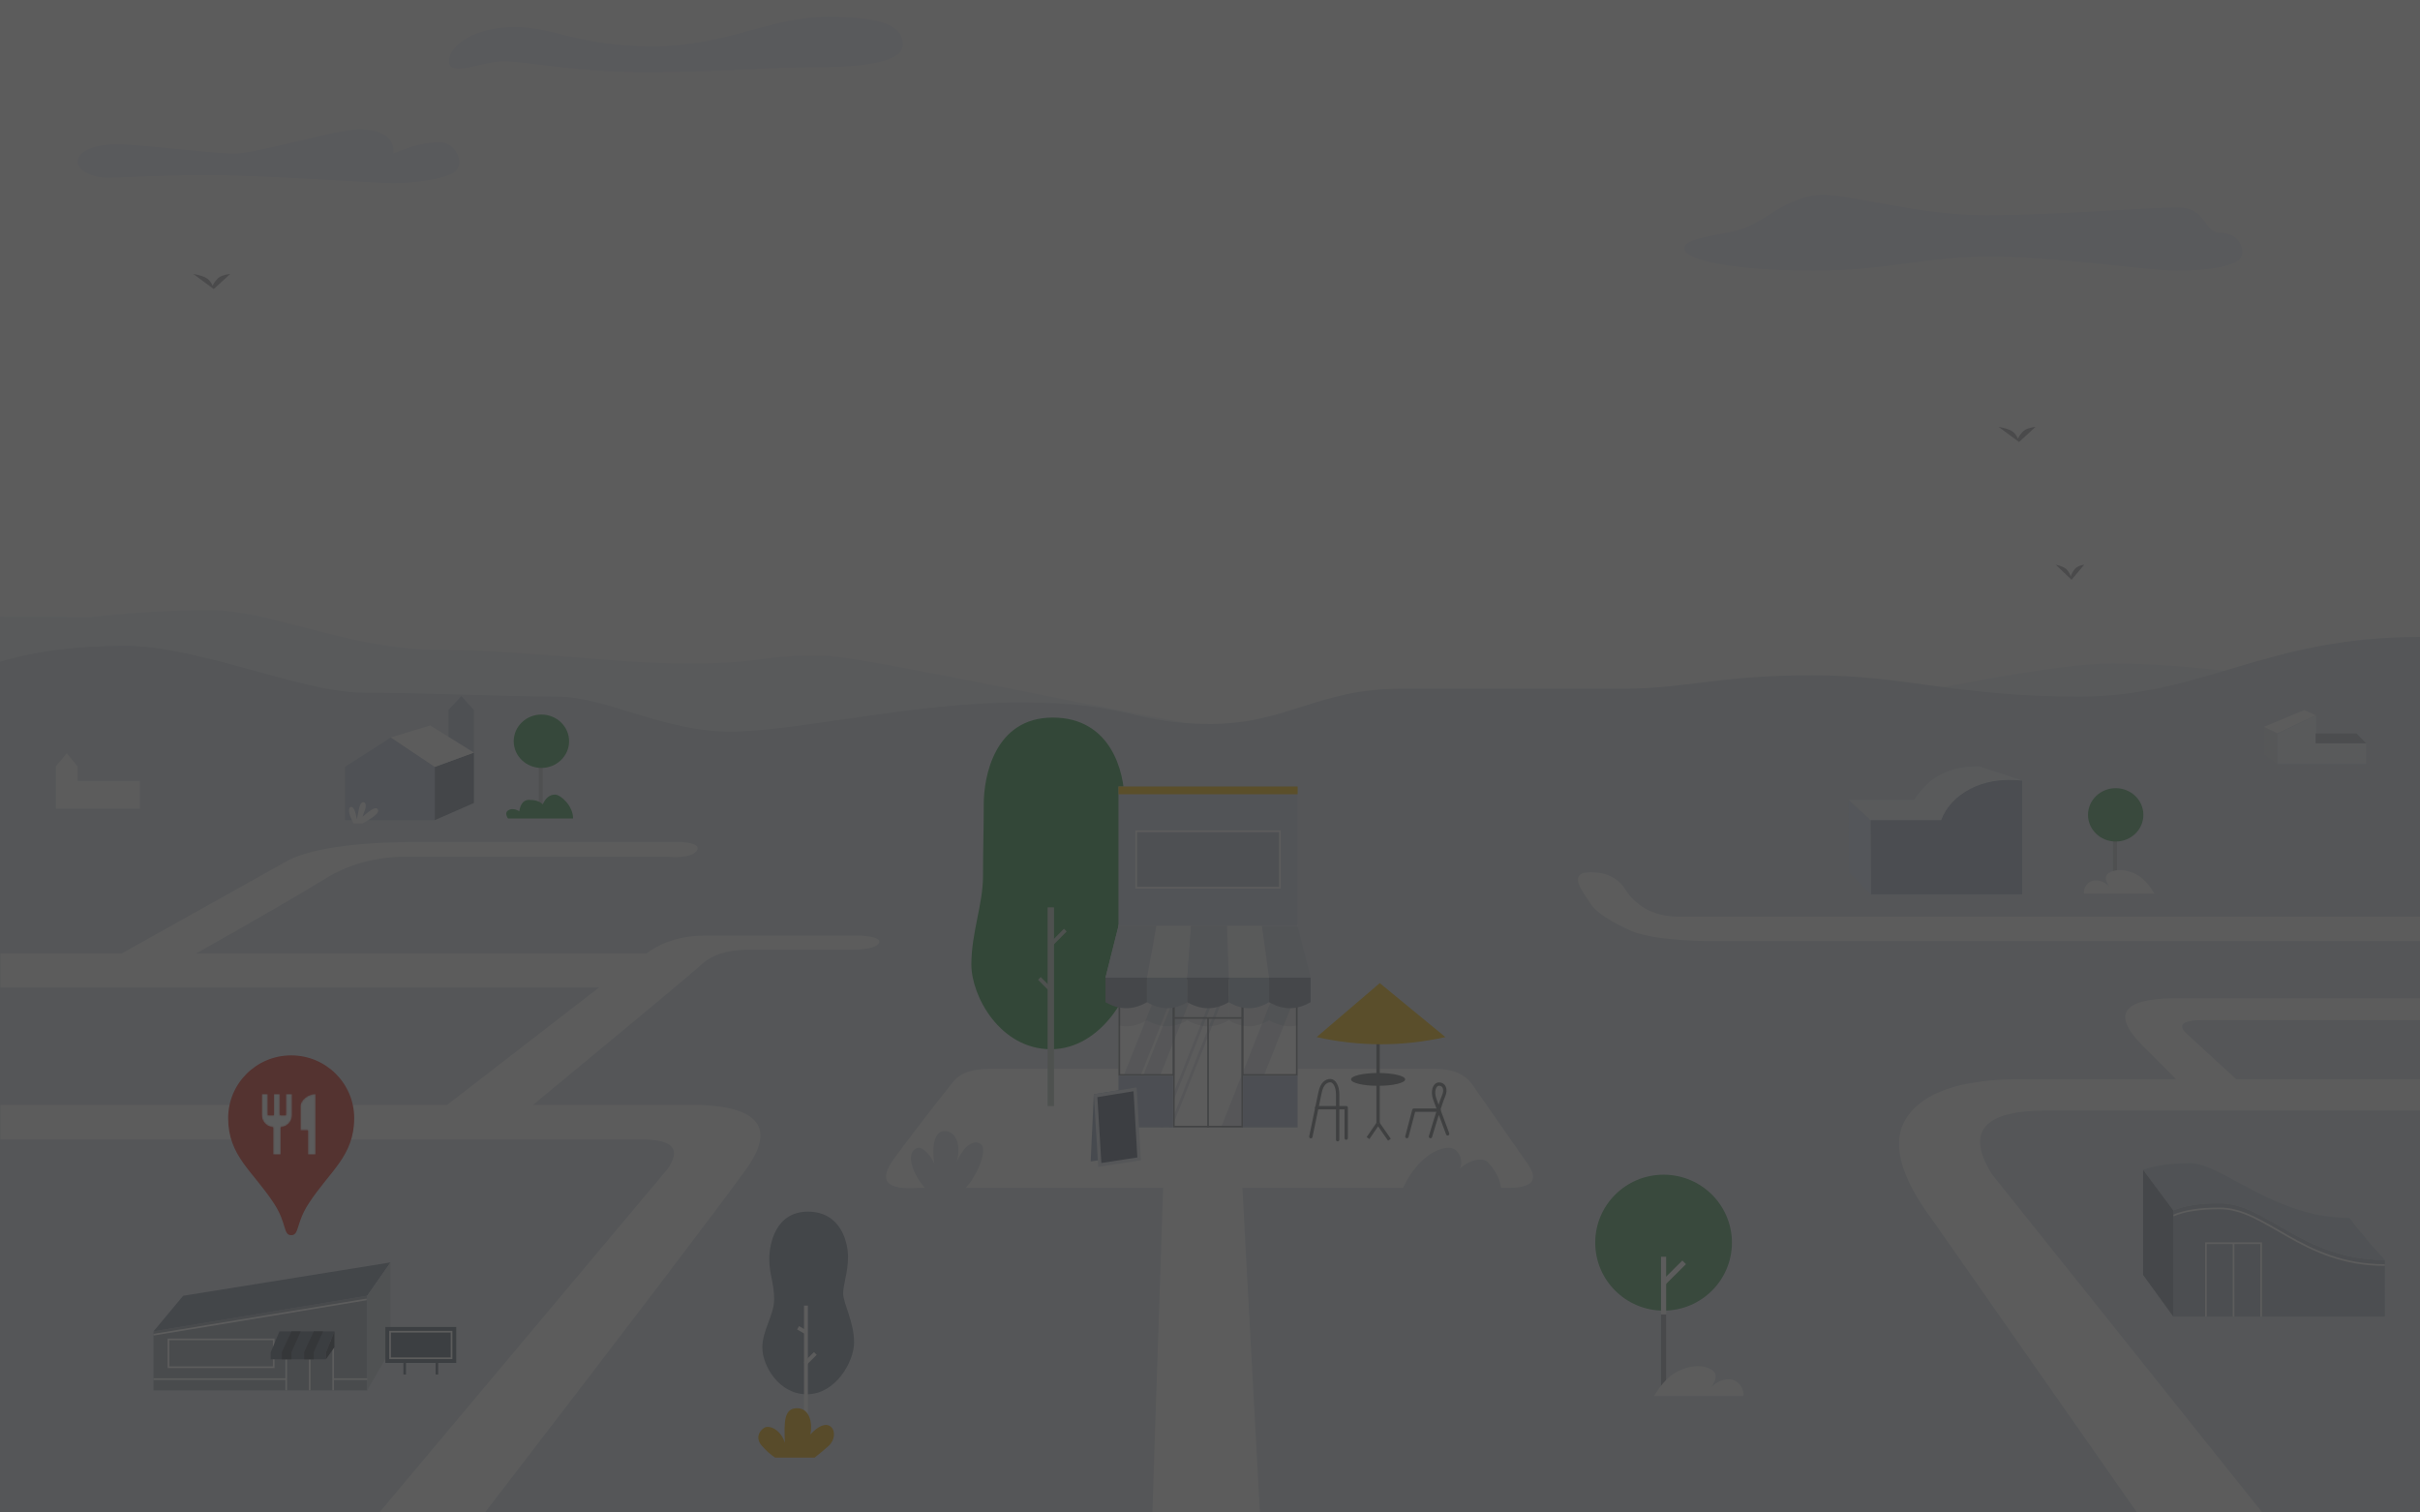 
<svg width="1440" height="900" viewBox="0 0 1440 900" fill="none" xmlns="http://www.w3.org/2000/svg">
  <rect x="0" y="0" width="1440" height="900" fill="#333333" stroke="none"/>
  <g clip-path="url(#clip0)">
    <g opacity="0.2">
      <path d="M1440 0H0V900H1440V0Z" fill="white"/>
      <path d="M1440.24 0H0.235V900H1440.24V0Z" fill="white"/>
      <path fill-rule="evenodd" clip-rule="evenodd" d="M0 367L54.114 367.221C77.998 364.407 101.762 363 125.405 363C160.869 363 208.418 386.69 261.226 386.69C314.033 386.69 362.518 394.791 409.067 394.791C455.616 394.791 450.515 390.014 487.672 390.014C524.828 390.014 788.134 454.205 880.467 454.205C972.8 454.205 1187.94 394.791 1256.68 394.791C1302.5 394.791 1363.61 402.685 1440 418.472V900H0V367Z" fill="#F2F6FB"/>
      <path fill-rule="evenodd" clip-rule="evenodd" d="M0 393.792C20.571 387.471 45.462 384.311 74.675 384.311C118.494 384.311 179.78 412.198 216.429 412.198C253.078 412.198 302.295 414.504 331.484 414.504C360.673 414.504 394.323 435.294 434.385 435.294C474.448 435.294 542.353 417.982 607.405 417.982C672.456 417.982 674.587 430.819 720 430.819C765.413 430.819 784.5 409.803 833.468 409.803C882.435 409.803 929.462 409.803 966.313 409.803C1003.16 409.803 1022.57 401.831 1078.37 401.831C1134.18 401.831 1163.7 414.504 1237.32 414.504C1310.93 414.504 1347.77 379 1440 379C1440 413.546 1440 587.212 1440 900H0V393.792Z" fill="#DAE2EB"/>
      <path fill-rule="evenodd" clip-rule="evenodd" d="M1355.06 436.638L1378.22 425.586V442.333H1407.94V454.576H1355.06V436.638Z" fill="#EEF3FC"/>
      <path fill-rule="evenodd" clip-rule="evenodd" d="M1407.94 442.333L1402.23 436.403H1377.89V442.333H1407.94Z" fill="#AFB6BF"/>
      <path fill-rule="evenodd" clip-rule="evenodd" d="M1355.06 454.576L1347.23 449.006V432.484L1355.06 436.403V454.576Z" fill="#E1E5ED"/>
      <path fill-rule="evenodd" clip-rule="evenodd" d="M1377.89 425.586L1371.06 422.539L1347.23 432.484L1355.06 436.403L1377.89 425.586Z" fill="white"/>
      <path fill-rule="evenodd" clip-rule="evenodd" d="M1113 488H1155C1157.89 479.843 1163.56 473.51 1172 469C1180.44 464.49 1190.85 462.992 1203.24 464.505V532.195H1113.24L1113 488Z" fill="#AAB5C8"/>
      <path fill-rule="evenodd" clip-rule="evenodd" d="M1112.9 488H1155C1158.13 480.074 1163.92 473.887 1172.37 469.44C1180.82 464.993 1191.03 463.3 1203 464.36L1177.73 456C1168.9 456 1161.4 457.537 1155.25 460.61C1149.1 463.683 1143.69 468.809 1139.02 475.99L1100 476L1112.9 488Z" fill="#F0F7FC"/>
      <path fill-rule="evenodd" clip-rule="evenodd" d="M1100 476L1100.24 519.001L1113.24 532.195L1113 488L1100 476Z" fill="#D7E2F3"/>
      <path d="M1259.71 500H1257.36V527.976H1259.71V500Z" fill="#BDC1C6"/>
      <path d="M1258.93 500.756C1268.02 500.756 1275.4 493.647 1275.4 484.878C1275.4 476.109 1268.02 469 1258.93 469C1249.83 469 1242.46 476.109 1242.46 484.878C1242.46 493.647 1249.83 500.756 1258.93 500.756Z" fill="#509E64"/>
      <path fill-rule="evenodd" clip-rule="evenodd" d="M1282 531.72C1279.05 526.827 1275.97 523.341 1272.77 521.261C1267.98 518.142 1261.16 516.455 1255.88 518.858C1252.37 520.46 1252.14 523.372 1255.19 527.593C1252.66 525.11 1249.89 523.869 1246.86 523.869C1242.32 523.869 1239.57 528.502 1240.06 531.72C1244.19 531.705 1258.17 531.705 1282 531.72Z" fill="white"/>
      <path fill-rule="evenodd" clip-rule="evenodd" d="M1346.14 900L1185.22 698.612C1169.6 673.434 1180.27 660.845 1217.22 660.845C1254.16 660.845 1328.42 660.845 1440 660.845V642.137H1330.57L1302.78 616.57C1295.08 610.205 1297.78 607.022 1310.9 607.022C1324.01 607.022 1367.05 607.022 1440 607.022V594H1292.92C1262.57 594.476 1256.62 603.93 1275.09 622.362C1283.59 630.852 1290.18 637.443 1294.84 642.137H1199.42C1166.29 642.608 1144.77 650.071 1134.87 664.527C1124.96 678.982 1130.17 699.753 1150.5 726.84L1271.58 900H1346.14Z" fill="white"/>
      <path fill-rule="evenodd" clip-rule="evenodd" d="M1440 560H1015.65C993.934 559.479 979.104 557.52 971.157 554.124C959.236 549.03 949.566 542.892 946.405 537.658C943.245 532.424 931.452 519 946.405 519C956.374 519 963.505 522.764 967.798 530.294C974.889 540.403 985.391 545.458 999.303 545.458C1013.22 545.458 1160.11 545.458 1440 545.458V560Z" fill="white"/>
      <path fill-rule="evenodd" clip-rule="evenodd" d="M225.72 900L396.955 695.92C405.599 683.991 400.646 678.027 382.096 678.027C363.545 678.027 236.258 678.027 0.235 678.027V657.501H266.007L356.452 587.579H0.235V567.413H72.308L168.694 513.509C182.471 505.17 209.718 501 250.434 501C291.15 501 342.88 501 405.623 501C413.661 501.687 416.595 503.498 414.426 506.432C412.257 509.367 406.433 510.498 396.955 509.827H238.455C221.655 510.374 206.673 514.726 193.51 522.885C180.348 531.044 154.731 545.887 116.659 567.413H384.61C394.114 560.278 405.909 556.711 419.995 556.711C434.081 556.711 464.715 556.711 511.897 556.711C520.899 557.26 524.54 558.847 522.822 561.471C521.104 564.096 514.636 565.32 503.418 565.144H443.851C432.408 565.424 423.785 568.201 417.983 573.477C412.18 578.752 378.559 606.76 317.12 657.501H417.983C452.474 659.246 461.096 672.052 443.851 695.92C426.605 719.788 374.848 787.815 288.579 900H225.72Z" fill="white"/>
      <path fill-rule="evenodd" clip-rule="evenodd" d="M91.337 827.35V792.226L218.5 771.043V827.35H91.337Z" fill="#9EA8B4"/>
      <path fill-rule="evenodd" clip-rule="evenodd" d="M109.006 771.043L91.337 792.226L218.5 771.043L232.382 751.195L109.006 771.043Z" fill="#838FA0"/>
      <path d="M162.875 797.005H100.237V813.572H162.875V797.005Z" stroke="white"/>
      <path fill-rule="evenodd" clip-rule="evenodd" d="M232.382 803.22V751.195L218.5 771.043V827.35L232.382 803.22Z" fill="#C4CCD3"/>
      <path d="M170.317 827.35V798.033H198.24V827.35" stroke="white"/>
      <path d="M184.279 798.033V827.35" stroke="white"/>
      <path d="M241.58 811.017H240.047V817.891H241.58V811.017Z" fill="#606E7B"/>
      <path d="M260.748 811.017H259.215V817.891H260.748V811.017Z" fill="#606E7B"/>
      <path d="M271.482 789.631H229.312V811.017H271.482V789.631Z" fill="#606E7B"/>
      <path d="M268.682 792.423H232.113V808.226H268.682V792.423Z" stroke="white"/>
      <path d="M91.337 820.647H170.317" stroke="white"/>
      <path d="M91.337 794.214L218.195 773.21" stroke="white"/>
      <path d="M198.24 820.647H218.5" stroke="white"/>
      <path fill-rule="evenodd" clip-rule="evenodd" d="M166.3 792.226L161.074 804.689V808.842H193.951V804.689L199.007 792.226H166.3Z" fill="#5C6978"/>
      <path fill-rule="evenodd" clip-rule="evenodd" d="M199.007 792.226V801.662L193.951 808.842V804.689L199.007 792.226Z" fill="#3E4451"/>
      <path fill-rule="evenodd" clip-rule="evenodd" d="M173.458 792.226L167.738 804.498V808.842H173.458V804.498L178.97 792.226H173.458Z" fill="#3E4451"/>
      <path fill-rule="evenodd" clip-rule="evenodd" d="M186.729 792.226L181.009 804.498V808.842H186.729V804.498L192.241 792.226H186.729Z" fill="#3E4451"/>
      <path d="M173.265 628C152.553 628 135.765 644.713 135.765 665.332C135.765 687.992 150.535 696.855 163.127 716.261C170.729 727.985 168.46 735 173.265 735C178.193 735 175.999 727.985 183.602 716.261C196.186 696.855 210.765 687.992 210.765 665.332C210.765 644.713 193.977 628 173.265 628Z" fill="#D93025"/>
      <mask id="mask0" mask-type="alpha" maskUnits="userSpaceOnUse" x="155" y="651" width="33" height="36">
        <path d="M170.165 663.6H166.565V651H162.965V663.6H159.365V651H155.765V663.6C155.765 667.416 158.753 670.512 162.515 670.746V687H167.015V670.746C170.777 670.512 173.765 667.416 173.765 663.6V651H170.165V663.6ZM178.765 658.2V672.6H183.265V687H187.765V651C182.797 651 178.765 655.032 178.765 658.2Z" fill="white"/>
      </mask>
      <g mask="url(#mask0)">
        <path d="M170.165 663.6H166.565V651H162.965V663.6H159.365V651H155.765V663.6C155.765 667.416 158.753 670.512 162.515 670.746V687H167.015V670.746C170.777 670.512 173.765 667.416 173.765 663.6V651H170.165V663.6ZM178.765 658.2V672.6H183.265V687H187.765V651C182.797 651 178.765 655.032 178.765 658.2Z" fill="white"/>
      </g>
      <path fill-rule="evenodd" clip-rule="evenodd" d="M685.699 900L692.109 706.84H546.341C527.235 708.267 522.458 702.464 532.011 689.431C541.564 676.398 553.464 660.925 567.711 643.01C571.978 638.346 578.844 636.014 588.309 636.014C597.773 636.014 685.953 636.014 852.848 636.014C863.76 635.759 871.526 638.906 876.145 645.453C880.764 652.001 891.643 667.585 908.78 692.204C915.803 701.961 912.119 706.84 897.729 706.84C883.34 706.84 830.521 706.84 739.272 706.84L749.7 900H685.699Z" fill="white"/>
      <path fill-rule="evenodd" clip-rule="evenodd" d="M625.359 624.339C595.275 624.339 578 592.934 578 573.918C578 554.903 584.939 538.348 584.939 521C584.939 503.652 585.373 494.502 585.373 478.449C585.373 462.396 591.656 427 626.424 427C661.193 427 669.057 459.524 669.057 476.088C669.057 492.652 668.955 505.196 668.955 515.345C668.955 525.494 675.496 546.426 675.496 568.066C675.496 589.707 655.444 624.339 625.359 624.339Z" fill="#329749"/>
      <path d="M627.172 539.917H623.374V658.166H627.172V539.917Z" fill="#B9C9C0"/>
      <path fill-rule="evenodd" clip-rule="evenodd" d="M617.668 583.002L619.28 581.373L626.8 588.974L625.189 590.603L617.668 583.002Z" fill="#B9C9C0"/>
      <path fill-rule="evenodd" clip-rule="evenodd" d="M633.101 552.644L634.712 554.273L626.117 562.96L624.506 561.331L633.101 552.644Z" fill="#B9C9C0"/>
      <path d="M772.143 550.231H665.54V670.889H772.143V550.231Z" fill="white"/>
      <path fill-rule="evenodd" clip-rule="evenodd" d="M691.804 581.741H701.846L678.672 640.148H668.629L691.804 581.741Z" fill="#DFE3EC"/>
      <path fill-rule="evenodd" clip-rule="evenodd" d="M703.391 581.741H713.434L690.259 640.148H680.217L703.391 581.741Z" fill="#DFE3EC"/>
      <path fill-rule="evenodd" clip-rule="evenodd" d="M757.286 593.269H770.598L739.878 670.889H726.566L757.286 593.269Z" fill="#DFE3EC"/>
      <path fill-rule="evenodd" clip-rule="evenodd" d="M720.979 593.269H722.703L691.983 670.889H690.259L720.979 593.269Z" fill="#DFE3EC"/>
      <path fill-rule="evenodd" clip-rule="evenodd" d="M726.386 593.269H728.111L697.391 670.889H695.667L726.386 593.269Z" fill="#DFE3EC"/>
      <path d="M771.643 582.241H739.426V639.648H771.643V582.241Z" stroke="#80868B"/>
      <path d="M698.256 582.241H666.04V639.648H698.256V582.241Z" stroke="#80868B"/>
      <path d="M739.198 582.241H698.484V670.389H739.198V582.241Z" stroke="#80868B"/>
      <path d="M772.143 640.148H739.698V670.889H772.143V640.148Z" fill="#AFBBD1"/>
      <path d="M697.984 640.148H665.54V670.889H697.984V640.148Z" fill="#AFBBD1"/>
      <path d="M772.143 468H665.54V551H772.143V468Z" fill="#CFD8E6"/>
      <path d="M761.6 494.63H676.082V528.213H761.6V494.63Z" fill="#BBC5D3" stroke="white"/>
      <path fill-rule="evenodd" clip-rule="evenodd" d="M665.539 551H772.143L779.867 581.741H657.814L665.539 551Z" fill="#CFD6E3"/>
      <path fill-rule="evenodd" clip-rule="evenodd" d="M665.539 551H688.119L682.534 581.741H657.814L665.539 551Z" fill="#CFD6E3"/>
      <path fill-rule="evenodd" clip-rule="evenodd" d="M708.762 551H688.119L682.534 581.741H706.481L708.762 551Z" fill="#F2F4F7"/>
      <path fill-rule="evenodd" clip-rule="evenodd" d="M708.761 551H730.132L731.201 581.741H706.481L708.761 551Z" fill="#CFD6E3"/>
      <path fill-rule="evenodd" clip-rule="evenodd" d="M750.848 551H730.133L731.201 581.741H755.148L750.848 551Z" fill="#F2F4F7"/>
      <g opacity="0.4">
        <path opacity="0.4" fill-rule="evenodd" clip-rule="evenodd" d="M665.647 592.5H682.534V607.102C678.414 609.492 674.294 610.687 670.174 610.687C668.665 610.687 667.156 610.527 665.647 610.206C665.621 606.365 665.621 600.463 665.647 592.5Z" fill="#606A7C"/>
        <path opacity="0.4" fill-rule="evenodd" clip-rule="evenodd" d="M682.534 592.5H706.481V607.102C702.49 609.492 698.499 610.687 694.508 610.687C690.517 610.687 686.525 609.492 682.534 607.102V592.5Z" fill="#606A7C"/>
        <path opacity="0.4" fill-rule="evenodd" clip-rule="evenodd" d="M706.481 592.5H731.201V607.102C727.081 609.492 722.961 610.687 718.841 610.687C714.721 610.687 710.601 609.492 706.481 607.102V592.5Z" fill="#606A7C"/>
        <path opacity="0.4" fill-rule="evenodd" clip-rule="evenodd" d="M731.201 592.5H755.148V607.102C751.157 609.492 747.165 610.687 743.174 610.687C739.183 610.687 735.192 609.492 731.201 607.102V592.5Z" fill="#606A7C"/>
        <path opacity="0.4" fill-rule="evenodd" clip-rule="evenodd" d="M755.148 592.5H772.143C772.087 600.974 772.051 606.876 772.035 610.206C770.526 610.527 769.017 610.687 767.508 610.687C763.388 610.687 759.268 609.492 755.148 607.102V592.5Z" fill="#606A7C"/>
      </g>
      <path fill-rule="evenodd" clip-rule="evenodd" d="M657.814 581.741H682.534V596.343C678.414 598.733 674.294 599.928 670.174 599.928C666.054 599.928 661.934 598.733 657.814 596.343V581.741Z" fill="#8E98A6"/>
      <path fill-rule="evenodd" clip-rule="evenodd" d="M682.534 581.741H706.481V596.343C702.49 598.733 698.499 599.928 694.508 599.928C690.517 599.928 686.525 598.733 682.534 596.343V581.741Z" fill="#AAB7C7"/>
      <path fill-rule="evenodd" clip-rule="evenodd" d="M706.481 581.741H731.201V596.343C727.081 598.733 722.961 599.928 718.841 599.928C714.721 599.928 710.601 598.733 706.481 596.343V581.741Z" fill="#8E98A6"/>
      <path fill-rule="evenodd" clip-rule="evenodd" d="M731.201 581.741H755.148V596.343C751.157 598.733 747.165 599.928 743.174 599.928C739.183 599.928 735.192 598.733 731.201 596.343V581.741Z" fill="#AAB7C7"/>
      <path fill-rule="evenodd" clip-rule="evenodd" d="M755.148 581.741H779.868V596.343C775.748 598.733 771.628 599.928 767.508 599.928C763.388 599.928 759.268 598.733 755.148 596.343V581.741Z" fill="#8E98A6"/>
      <path d="M772.143 468H665.54V472.611H772.143V468Z" fill="#FBBC04"/>
      <path d="M697.984 605.737H739.698" stroke="#80868B"/>
      <path d="M718.841 605.737V670.889" stroke="#80868B"/>
      <path d="M820.016 646.115C828.91 646.115 836.12 644.404 836.12 642.294C836.12 640.184 828.91 638.473 820.016 638.473C811.123 638.473 803.913 640.184 803.913 642.294C803.913 644.404 811.123 646.115 820.016 646.115Z" fill="#6F7578"/>
      <path d="M820.016 615.498V668.465" stroke="#6F7578" stroke-width="2"/>
      <path d="M820.016 668.465L826.77 678.194" stroke="#6F7578" stroke-width="2"/>
      <path d="M820.016 668.465L814.019 677.233" stroke="#6F7578" stroke-width="2"/>
      <path fill-rule="evenodd" clip-rule="evenodd" d="M821.016 585L860.068 617.119C847.299 619.964 834.53 621.387 821.761 621.387C808.992 621.387 796.222 619.964 783.453 617.119L821.016 585Z" fill="#F5BA08"/>
      <path d="M780 676.383C782.893 662.651 784.717 653.901 785.474 650.133C786.608 644.481 789.365 643.031 791.644 643.031C793.922 643.031 795.965 646.309 795.965 651.179C795.965 654.426 795.965 663.431 795.965 678.194" stroke="#6F7578" stroke-width="2" stroke-linecap="round" stroke-linejoin="round"/>
      <path d="M783.453 659.122H801.046V677.233" stroke="#6F7578" stroke-width="2" stroke-linecap="round" stroke-linejoin="round"/>
      <path d="M837.153 676.318L841.306 660.612H856.345" stroke="#6F7578" stroke-width="2" stroke-linecap="round" stroke-linejoin="round"/>
      <path d="M861.425 674.69C857.594 664.329 855.069 657.54 853.849 654.322C852.019 649.497 853.465 645.075 856.345 645.075C859.226 645.075 860.774 648.133 859.002 652.092C857.821 654.731 855.214 662.806 851.181 676.318" stroke="#6F7578" stroke-width="2" stroke-linecap="round" stroke-linejoin="round"/>
      <path fill-rule="evenodd" clip-rule="evenodd" d="M650.875 651.157L676.377 647L674.378 687.196L649 691.123L650.875 651.157Z" fill="#97A7BE"/>
      <path fill-rule="evenodd" clip-rule="evenodd" d="M675.442 648.166L651.928 651.999L654.428 693.198L677.824 689.578L675.442 648.166Z" fill="#606A7C" stroke="#DAE2EB" stroke-width="2"/>
      <path fill-rule="evenodd" clip-rule="evenodd" d="M553.087 709.978C548.462 705.025 545.342 700.489 543.728 696.369C541.308 690.19 541.144 685.739 545.088 683.404C549.032 681.07 554.738 689.035 556.006 692.702C554.185 680.974 556.475 673 562.019 673C567.564 673 572.445 679.154 569.292 691.489C573.539 681.391 579.969 677.519 583.881 681.038C587.793 684.558 580.921 702.203 571.47 709.978C564.194 710.007 558.067 710.007 553.087 709.978Z" fill="#DAE2EB"/>
      <path fill-rule="evenodd" clip-rule="evenodd" d="M833.235 710.793C835.744 704.244 839.011 698.641 843.036 693.985C849.073 687 855.977 683 862.134 683C868.292 683 871.057 690.98 868.623 695.436C875.223 689.476 882.493 688.964 885.211 691.475C887.929 693.985 894.551 702.89 893.003 710.793C878.799 711.069 858.876 711.069 833.235 710.793Z" fill="#DAE2EB"/>
      <path fill-rule="evenodd" clip-rule="evenodd" d="M480.138 829.677C463.291 829.677 453.617 812.382 453.617 801.91C453.617 791.438 460.649 782.624 460.649 773.07C460.649 763.516 457.746 758.174 457.746 749.334C457.746 740.493 461.264 721 480.735 721C500.206 721 504.61 738.912 504.61 748.033C504.61 757.155 501.715 764.16 501.715 769.749C501.715 775.339 508.216 786.769 508.216 798.687C508.216 810.605 496.986 829.677 480.138 829.677Z" fill="#84909F"/>
      <path d="M480.735 776.891H478.424V860.344H480.735V776.891Z" fill="white"/>
      <path fill-rule="evenodd" clip-rule="evenodd" d="M474.313 791.093L475.469 789.103L480.138 791.783L478.983 793.772L474.313 791.093Z" fill="white"/>
      <path fill-rule="evenodd" clip-rule="evenodd" d="M479.988 812.137L478.354 810.513L484.345 804.558L485.979 806.182L479.988 812.137Z" fill="white"/>
      <path fill-rule="evenodd" clip-rule="evenodd" d="M461.236 867.353C458.489 865.543 455.865 863.207 453.365 860.344C449.616 856.05 451.334 851.953 454.534 849.726C457.734 847.498 464.83 850.968 467.014 858.539C466.558 845.965 466.46 837.956 474.313 837.956C482.167 837.956 483.598 847.703 482.167 853.632C486.88 848.355 491.539 846.539 494.397 848.974C497.256 851.409 496.804 856.989 493.104 860.344C490.637 862.581 487.843 864.917 484.722 867.353H461.236Z" fill="#EDA906"/>
      <path d="M322.947 456.195H320.594V484.17H322.947V456.195Z" fill="#BDC1C6"/>
      <path d="M322.163 456.951C331.259 456.951 338.634 449.842 338.634 441.073C338.634 432.304 331.259 425.195 322.163 425.195C313.067 425.195 305.692 432.304 305.692 441.073C305.692 449.842 313.067 456.951 322.163 456.951Z" fill="#429C58"/>
      <path fill-rule="evenodd" clip-rule="evenodd" d="M302.275 487.01C300.889 484.877 300.889 483.308 302.275 482.305C304.354 480.801 306.902 481.563 309.001 482.693C309.504 479.53 310.919 475.97 314.696 475.97C318.472 475.97 320.854 476.648 322.947 478.633C324.533 475.033 326.995 472.829 330.282 472.829C333.569 472.829 341.006 479.425 341.006 487.01C332.816 487.025 319.905 487.025 302.275 487.01Z" fill="#429C58"/>
      <path fill-rule="evenodd" clip-rule="evenodd" d="M205.235 487.993V456.338L232.698 438.806L258.921 456.338V487.993H205.235Z" fill="#BDC8DA"/>
      <path fill-rule="evenodd" clip-rule="evenodd" d="M258.729 487.993L281.987 477.812V447.832L258.729 456.337V487.993Z" fill="#858F9E"/>
      <path fill-rule="evenodd" clip-rule="evenodd" d="M266.838 441.286V422.527L274.518 414.195L281.987 422.527V447.832H266.838V441.286Z" fill="#B9C3D4"/>
      <path fill-rule="evenodd" clip-rule="evenodd" d="M232.507 438.806L255.992 431.675L281.988 447.832L258.729 456.338L232.507 438.806Z" fill="white"/>
      <path fill-rule="evenodd" clip-rule="evenodd" d="M210.323 490.028C209.831 488.942 209.233 487.608 208.531 486.025C207.477 483.65 207.393 480.671 208.531 480.224C209.669 479.776 210.695 481.268 211.165 482.572C211.478 483.441 211.885 485.079 212.386 487.487C212.897 484.759 213.313 482.618 213.634 481.064C214.116 478.732 215.179 477.001 216.496 477.384C217.814 477.767 217.878 479.556 217.427 481.064C217.125 482.069 216.56 483.723 215.73 486.025C218.195 483.889 219.929 482.528 220.932 481.943C222.437 481.064 223.983 480.41 224.726 481.491C225.469 482.572 224.843 484.057 222.118 486.025C220.301 487.337 218.172 488.671 215.73 490.028H210.323Z" fill="white"/>
      <path fill-rule="evenodd" clip-rule="evenodd" d="M33.235 481.195V456.044L39.698 448.195L46.209 456.044V464.695H83.235V481.195H33.235Z" fill="white"/>
      <path d="M989.899 779.879C1012.36 779.879 1030.56 761.773 1030.56 739.439C1030.56 717.105 1012.36 699 989.899 699C967.441 699 949.235 717.105 949.235 739.439C949.235 761.773 967.441 779.879 989.899 779.879Z" fill="#509E64"/>
      <path d="M991.433 747.832H988.364V782.168H991.433V747.832Z" fill="white"/>
      <path fill-rule="evenodd" clip-rule="evenodd" d="M1001.06 750.067L1003.23 752.225L990.751 764.635L988.581 762.476L1001.06 750.067Z" fill="white"/>
      <path d="M991.433 782.168H988.364V827.185H991.433V782.168Z" fill="#99A0A9"/>
      <path fill-rule="evenodd" clip-rule="evenodd" d="M984.201 830.679C987.947 824.486 991.849 820.073 995.905 817.442C1001.99 813.494 1010.64 811.358 1017.33 814.4C1021.8 816.428 1022.09 820.113 1018.21 825.455C1021.42 822.313 1024.94 820.742 1028.78 820.742C1034.54 820.742 1038.04 826.606 1037.41 830.679C1032.17 830.659 1014.44 830.659 984.201 830.679Z" fill="white"/>
      <path fill-rule="evenodd" clip-rule="evenodd" d="M1293.2 783.42V720.285C1299.72 717.45 1308.72 716.032 1320.21 716.032C1348.21 715.374 1369.54 749.726 1419.08 749.726C1419.02 763.622 1419.02 774.853 1419.08 783.42H1293.2Z" fill="#B0BAC8"/>
      <path d="M1293.2 723.333C1299.72 720.497 1308.72 719.079 1320.21 719.079C1348.21 718.422 1369.54 752.774 1419.08 752.774" stroke="white"/>
      <path fill-rule="evenodd" clip-rule="evenodd" d="M1275.23 696.136L1293.2 720.285C1299.72 717.45 1308.72 716.032 1320.21 716.032C1348.21 715.374 1369.54 749.726 1419.08 749.726C1408.77 738.481 1404.3 732.829 1397.98 724.769C1353.41 724.769 1321.83 692.195 1303.63 692.195C1291.5 692.195 1282.04 693.508 1275.23 696.136Z" fill="#C3CEDB"/>
      <path fill-rule="evenodd" clip-rule="evenodd" d="M1275.23 696.136V758.652L1293.2 783.42V720.285L1275.23 696.136Z" fill="#8D97A4"/>
      <path d="M1312.63 783.42V739.778H1345.47V783.42" stroke="white"/>
      <path d="M1329.05 739.778V783.42" stroke="white"/>
      <path fill-rule="evenodd" clip-rule="evenodd" d="M124.555 104.208C92.439 104.208 74.059 105.735 63.984 105.735C53.908 105.735 46.235 100.962 46.235 96.006C46.235 91.05 54.408 85.924 69.264 85.924C84.121 85.924 125.874 91.423 139.521 91.423C153.168 91.423 199.852 77 213.801 77C227.751 77 235.198 82.521 233.968 91.423C244.947 86.814 253.47 84.647 261.988 84.647C270.506 84.647 276.769 96.477 271.004 101.785C265.239 107.094 243.355 109 233.968 109C224.581 109 156.671 104.208 124.555 104.208Z" fill="#EFF3FD"/>
      <path fill-rule="evenodd" clip-rule="evenodd" d="M127.191 172L115 163C119.209 163.768 122.008 164.71 123.398 165.826C124.788 166.942 125.833 168.344 126.532 170.032C127.096 168.684 128.077 167.282 129.475 165.826C130.874 164.37 133.382 163.428 137 163L127.191 172Z" fill="#A5A4AB"/>
      <path fill-rule="evenodd" clip-rule="evenodd" d="M384.772 43C344.09 43 312.639 36.449 299.699 36.449C286.758 36.449 267.235 46.259 267.235 36.449C267.235 26.64 282.702 16.143 306.34 16.143C329.978 16.143 344.572 27.591 388.364 27.591C432.156 27.591 458.257 10 492.895 10C527.532 10 537.235 16.551 537.235 26.5C537.235 36.449 516.141 39.954 485.835 39.954C455.529 39.954 425.455 43 384.772 43Z" fill="#EFF3FD"/>
      <path fill-rule="evenodd" clip-rule="evenodd" d="M1078.82 161C1032.48 161 1002.23 154.994 1002.23 147.79C1002.23 140.586 1028.49 140.259 1040.53 134.77C1052.57 129.281 1066.2 116 1084.77 116C1103.33 116 1140.86 128.096 1181.84 128.096C1222.82 128.096 1277.38 123.477 1295.53 123.477C1313.67 123.477 1310.7 138.5 1321.07 138.5C1331.44 138.5 1335.9 147.131 1333.67 152.668C1331.44 158.204 1314.86 161 1295.53 161C1276.19 161 1225.24 152.668 1184.26 152.668C1143.28 152.668 1125.16 161 1078.82 161Z" fill="#EFF3FD"/>
      <path fill-rule="evenodd" clip-rule="evenodd" d="M1232.66 345L1223.23 336C1226.49 336.768 1228.65 337.71 1229.72 338.826C1230.8 339.942 1231.61 341.344 1232.15 343.032C1232.58 341.684 1233.34 340.282 1234.42 338.826C1235.5 337.37 1237.44 336.428 1240.23 336L1232.66 345Z" fill="#A5A4AB"/>
      <path fill-rule="evenodd" clip-rule="evenodd" d="M1201.43 263L1189.23 254C1193.44 254.768 1196.24 255.71 1197.63 256.826C1199.02 257.942 1200.07 259.344 1200.77 261.032C1201.33 259.684 1202.31 258.282 1203.71 256.826C1205.11 255.37 1207.62 254.428 1211.23 254L1201.43 263Z" fill="#A5A4AB"/>
    </g>
  </g>
  <defs>
    <clipPath id="clip0">
      <rect width="1440" height="900" fill="white"/>
    </clipPath>
  </defs>
</svg>
